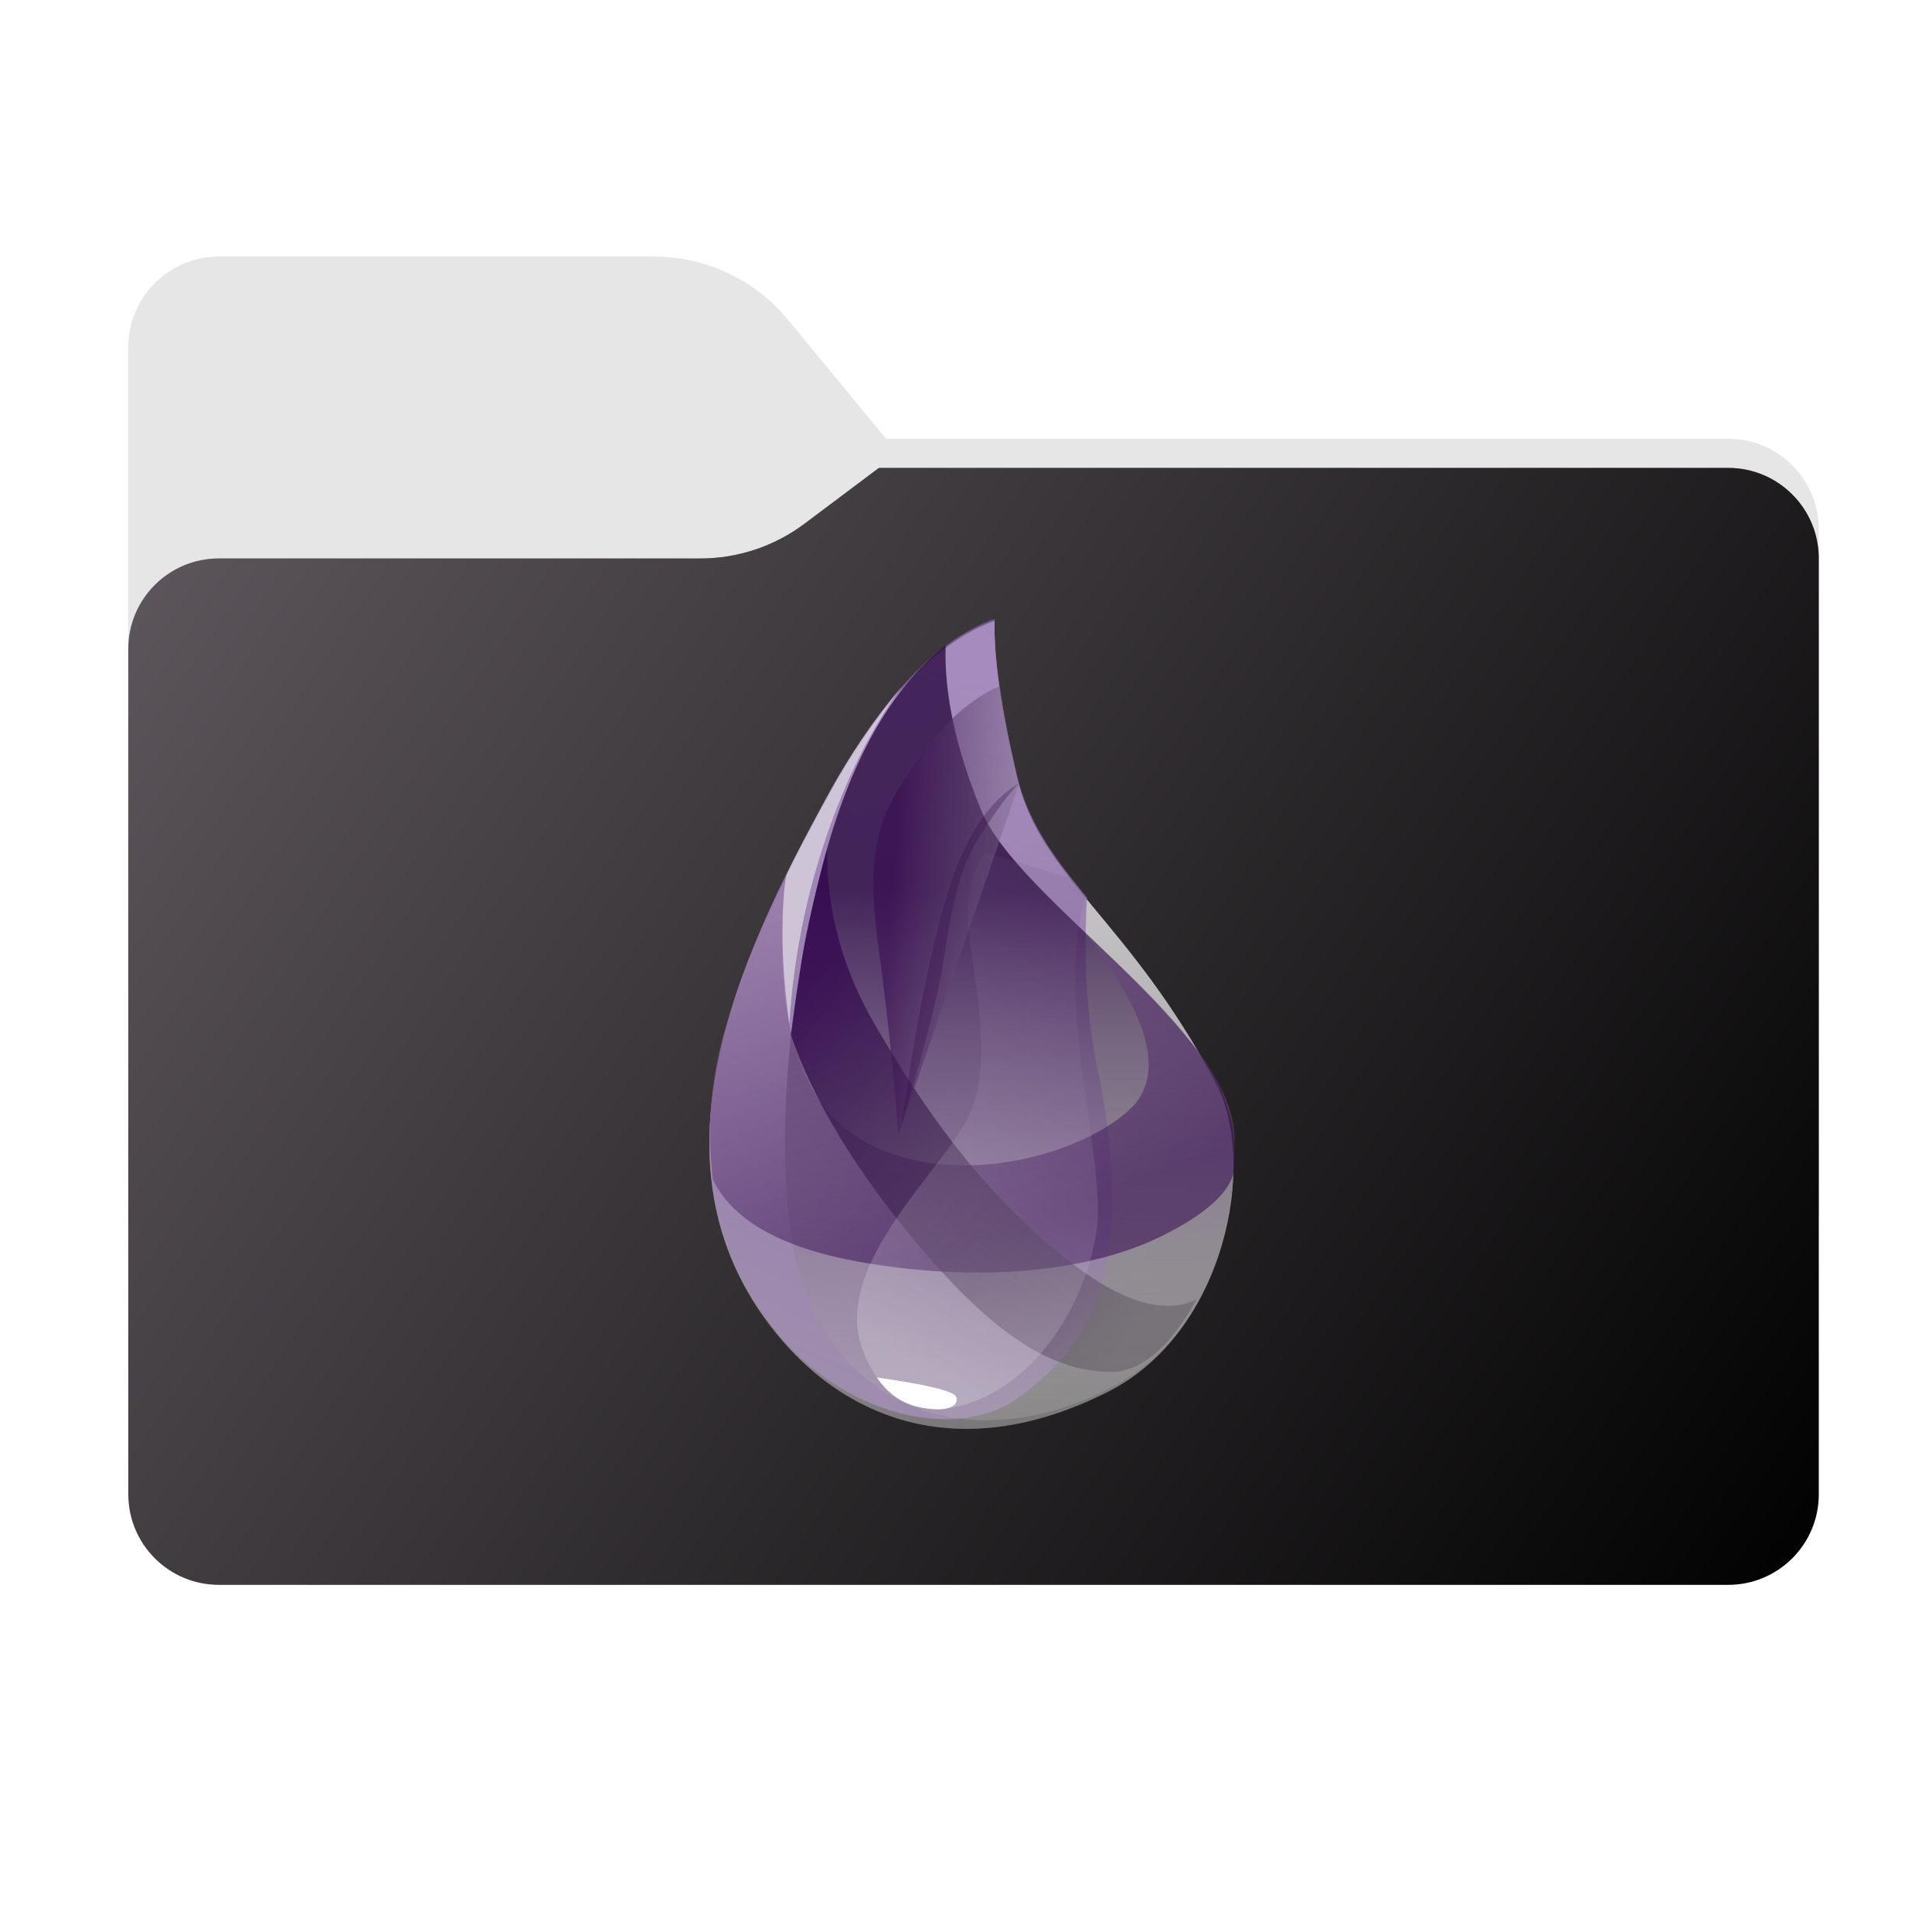 <svg width="256" height="256" viewBox="0 0 256 256" fill="none" xmlns="http://www.w3.org/2000/svg">
<g clip-path="url(#clip0_2032_35471)">
<path fill-rule="evenodd" clip-rule="evenodd" d="M104.425 42.378C100.056 37.073 93.544 34 86.671 34H29C22.373 34 17 39.373 17 46V58.137V68.2V160C17 166.627 22.373 172 29 172H229C235.627 172 241 166.627 241 160V70.137C241 63.51 235.627 58.137 229 58.137H117.404L104.425 42.378Z" fill="#E6E6E6"/>
<mask id="mask0_2032_35471" style="mask-type:alpha" maskUnits="userSpaceOnUse" x="17" y="34" width="224" height="138">
<path fill-rule="evenodd" clip-rule="evenodd" d="M104.425 42.378C100.056 37.073 93.544 34 86.671 34H29C22.373 34 17 39.373 17 46V58.137V68.2V160C17 166.627 22.373 172 29 172H229C235.627 172 241 166.627 241 160V70.137C241 63.51 235.627 58.137 229 58.137H117.404L104.425 42.378Z" fill="url(#paint0_linear_2032_35471)"/>
</mask>
<g mask="url(#mask0_2032_35471)">
<g style="mix-blend-mode:multiply" filter="url(#filter0_f_2032_35471)">
<path fill-rule="evenodd" clip-rule="evenodd" d="M92.789 74C97.764 74 102.605 72.387 106.586 69.402L116.459 62H229C235.627 62 241 67.373 241 74V108V160C241 166.627 235.627 172 229 172H29C22.373 172 17 166.627 17 160L17 108V86C17 79.373 22.373 74 29 74H87H92.789Z" fill="black" fill-opacity="0.3"/>
</g>
</g>
<g filter="url(#filter1_ii_2032_35471)">
<path fill-rule="evenodd" clip-rule="evenodd" d="M92.789 74C97.764 74 102.605 72.387 106.586 69.402L116.459 62H229C235.627 62 241 67.373 241 74V108V198C241 204.627 235.627 210 229 210H29C22.373 210 17 204.627 17 198L17 108V86C17 79.373 22.373 74 29 74H87H92.789Z" fill="url(#paint1_linear_2032_35471)"/>
</g>
<path fill-rule="evenodd" clip-rule="evenodd" d="M131.792 82.269C123.994 85.034 116.466 93.102 109.209 106.473C98.322 126.531 84.262 155.032 103.623 177.599C112.58 188.039 127.369 194.2 146.778 184.442C162.369 176.602 166.706 154.105 161.108 143.533C149.561 121.725 137.846 116.346 134.709 102.822C132.618 93.805 131.646 86.955 131.792 82.269Z" fill="url(#paint2_linear_2032_35471)"/>
<path fill-rule="evenodd" clip-rule="evenodd" d="M131.791 82C123.954 84.793 116.426 92.861 109.208 106.204C98.381 126.218 84.261 154.763 103.622 177.329C112.579 187.769 127.178 191.143 135.278 184.951C140.559 180.915 144.151 177.067 146.22 168.96C148.524 159.933 146.756 147.78 145.545 142.197C144.012 135.133 143.511 127.379 144.04 118.936C143.853 118.708 143.714 118.538 143.622 118.425C139.404 113.264 136.15 108.769 134.708 102.552C132.617 93.536 131.645 86.685 131.791 82Z" fill="url(#paint3_linear_2032_35471)"/>
<path fill-rule="evenodd" clip-rule="evenodd" d="M125.302 85.508C118.002 91.278 112.574 100.955 109.018 114.541C103.685 134.92 103.107 153.712 104.988 164.642C108.634 185.832 127.539 193.875 146.929 184.013C158.863 177.943 163.833 164.914 163.569 150.772C163.297 136.129 135 119.533 129.988 107.312C126.647 99.165 125.086 91.897 125.302 85.508Z" fill="url(#paint4_linear_2032_35471)"/>
<path fill-rule="evenodd" clip-rule="evenodd" d="M143.81 123.716C152.565 134.944 154.473 142.76 149.535 147.164C142.128 153.771 124.013 158.081 112.744 150.09C105.232 144.762 102.389 133.333 104.217 115.803C101.115 122.279 98.493 128.84 96.35 135.486C94.207 142.131 93.582 149.085 94.473 156.348C97.159 161.781 103.689 165.41 114.062 167.234C129.624 169.97 144.352 168.619 154.235 163.636C160.823 160.315 163.94 157.009 163.584 153.718C163.821 148.858 162.323 144.231 159.088 139.838C155.853 135.445 150.76 130.071 143.81 123.716Z" fill="url(#paint5_linear_2032_35471)"/>
<path fill-rule="evenodd" clip-rule="evenodd" d="M109.595 112.504C109.522 120.613 111.607 128.322 115.85 135.63C122.216 146.593 129.645 157.425 140.763 166.404C148.176 172.39 154.098 174.324 158.531 172.206C154.89 178.722 151.019 181.916 146.917 181.785C140.764 181.59 133.261 178.901 121.24 164.455C113.226 154.825 107.744 145.715 104.793 137.126C105.261 133.718 105.757 130.324 106.282 126.944C106.806 123.564 107.911 118.75 109.595 112.504Z" fill="url(#paint6_linear_2032_35471)"/>
<path fill-rule="evenodd" clip-rule="evenodd" d="M128.399 123.631C129.079 130.237 131.65 140.805 128.399 147.84C125.148 154.876 110.134 167.586 114.278 178.783C118.423 189.979 128.524 187.466 134.859 182.306C141.195 177.146 144.586 168.756 145.338 162.855C146.09 156.954 143.54 145.601 142.71 135.726C142.157 129.142 142.532 123.497 143.836 118.791L141.894 116.348L130.467 112.965C128.635 115.672 127.946 119.228 128.399 123.631Z" fill="url(#paint7_linear_2032_35471)"/>
<path fill-rule="evenodd" clip-rule="evenodd" d="M132.48 90.912C128.782 92.475 125.278 95.572 121.968 100.202C117.003 107.148 114.474 111.311 116.346 125.08C117.594 134.259 118.487 142.703 119.025 150.412L135.03 103.91C134.442 101.541 133.953 99.401 133.563 97.49C133.172 95.58 132.811 93.387 132.48 90.912Z" fill="url(#paint8_linear_2032_35471)"/>
<path fill-rule="evenodd" clip-rule="evenodd" d="M135.001 103.816C130.938 106.188 127.79 111.046 125.556 118.392C123.323 125.738 121.28 136.007 119.426 149.199C121.898 140.809 123.537 134.731 124.345 130.967C125.556 125.321 125.97 117.336 129.186 111.916C131.33 108.302 133.269 105.602 135.001 103.816Z" fill="#330A4C" fill-opacity="0.316"/>
<path fill-rule="evenodd" clip-rule="evenodd" d="M116.188 182.523C122.874 183.479 126.37 184.328 126.676 185.071C127.135 186.186 125.83 187.206 122.118 186.521C119.644 186.064 117.667 184.731 116.188 182.523Z" fill="white"/>
<path fill-rule="evenodd" clip-rule="evenodd" d="M119.546 90.912C115.868 95.305 112.681 99.963 109.986 104.885C107.29 109.807 105.364 113.479 104.207 115.901C103.848 117.708 103.673 120.373 103.682 123.898C103.691 127.422 103.995 131.341 104.597 135.654C105.123 127.208 106.734 119.01 109.43 111.059C112.126 103.109 115.498 96.393 119.546 90.912Z" fill="#EDEDED" fill-opacity="0.603"/>
</g>
<defs>
<filter id="filter0_f_2032_35471" x="-20" y="25" width="298" height="184" filterUnits="userSpaceOnUse" color-interpolation-filters="sRGB">
<feFlood flood-opacity="0" result="BackgroundImageFix"/>
<feBlend mode="normal" in="SourceGraphic" in2="BackgroundImageFix" result="shape"/>
<feGaussianBlur stdDeviation="18.5" result="effect1_foregroundBlur_2032_35471"/>
</filter>
<filter id="filter1_ii_2032_35471" x="17" y="62" width="224" height="148" filterUnits="userSpaceOnUse" color-interpolation-filters="sRGB">
<feFlood flood-opacity="0" result="BackgroundImageFix"/>
<feBlend mode="normal" in="SourceGraphic" in2="BackgroundImageFix" result="shape"/>
<feColorMatrix in="SourceAlpha" type="matrix" values="0 0 0 0 0 0 0 0 0 0 0 0 0 0 0 0 0 0 127 0" result="hardAlpha"/>
<feOffset dy="-4"/>
<feComposite in2="hardAlpha" operator="arithmetic" k2="-1" k3="1"/>
<feColorMatrix type="matrix" values="0 0 0 0 0 0 0 0 0 0 0 0 0 0 0 0 0 0 0.25 0"/>
<feBlend mode="normal" in2="shape" result="effect1_innerShadow_2032_35471"/>
<feColorMatrix in="SourceAlpha" type="matrix" values="0 0 0 0 0 0 0 0 0 0 0 0 0 0 0 0 0 0 127 0" result="hardAlpha"/>
<feOffset dy="4"/>
<feComposite in2="hardAlpha" operator="arithmetic" k2="-1" k3="1"/>
<feColorMatrix type="matrix" values="0 0 0 0 1 0 0 0 0 1 0 0 0 0 1 0 0 0 0.25 0"/>
<feBlend mode="normal" in2="effect1_innerShadow_2032_35471" result="effect2_innerShadow_2032_35471"/>
</filter>
<linearGradient id="paint0_linear_2032_35471" x1="17" y1="34" x2="197.768" y2="215.142" gradientUnits="userSpaceOnUse">
<stop stop-color="#05815D"/>
<stop offset="1" stop-color="#0C575F"/>
</linearGradient>
<linearGradient id="paint1_linear_2032_35471" x1="17" y1="62" x2="241" y2="210" gradientUnits="userSpaceOnUse">
<stop stop-color="#5F585E"/>
<stop offset="1" stop-color="#010101"/>
</linearGradient>
<linearGradient id="paint2_linear_2032_35471" x1="130.29" y1="90.181" x2="126.567" y2="189.256" gradientUnits="userSpaceOnUse">
<stop stop-color="#D9D8DC"/>
<stop offset="1" stop-color="white" stop-opacity="0.385"/>
</linearGradient>
<linearGradient id="paint3_linear_2032_35471" x1="131.972" y1="90.156" x2="93.058" y2="175.446" gradientUnits="userSpaceOnUse">
<stop stop-color="#8D67AF" stop-opacity="0.672"/>
<stop offset="1" stop-color="#9F8DAF"/>
</linearGradient>
<linearGradient id="paint4_linear_2032_35471" x1="136.317" y1="117.786" x2="136.317" y2="186.372" gradientUnits="userSpaceOnUse">
<stop stop-color="#26053D" stop-opacity="0.762"/>
<stop offset="1" stop-color="#B7B4B4" stop-opacity="0.278"/>
</linearGradient>
<linearGradient id="paint5_linear_2032_35471" x1="101.126" y1="122.426" x2="118.586" y2="168.678" gradientUnits="userSpaceOnUse">
<stop stop-color="#91739F" stop-opacity="0.46"/>
<stop offset="1" stop-color="#32054F" stop-opacity="0.54"/>
</linearGradient>
<linearGradient id="paint6_linear_2032_35471" x1="147.796" y1="179.302" x2="99.781" y2="139.517" gradientUnits="userSpaceOnUse">
<stop stop-color="#463D49" stop-opacity="0.331"/>
<stop offset="1" stop-color="#340A50" stop-opacity="0.821"/>
</linearGradient>
<linearGradient id="paint7_linear_2032_35471" x1="137.926" y1="118.434" x2="104.062" y2="169.951" gradientUnits="userSpaceOnUse">
<stop stop-color="#715383" stop-opacity="0.145"/>
<stop offset="1" stop-color="#F4F4F4" stop-opacity="0.234"/>
</linearGradient>
<linearGradient id="paint8_linear_2032_35471" x1="141.167" y1="134.148" x2="117.185" y2="132.684" gradientUnits="userSpaceOnUse">
<stop stop-color="#A5A1A8" stop-opacity="0.356"/>
<stop offset="1" stop-color="#370C50" stop-opacity="0.582"/>
</linearGradient>
<clipPath id="clip0_2032_35471">
<rect width="256" height="256" fill="white"/>
</clipPath>
</defs>
</svg>
